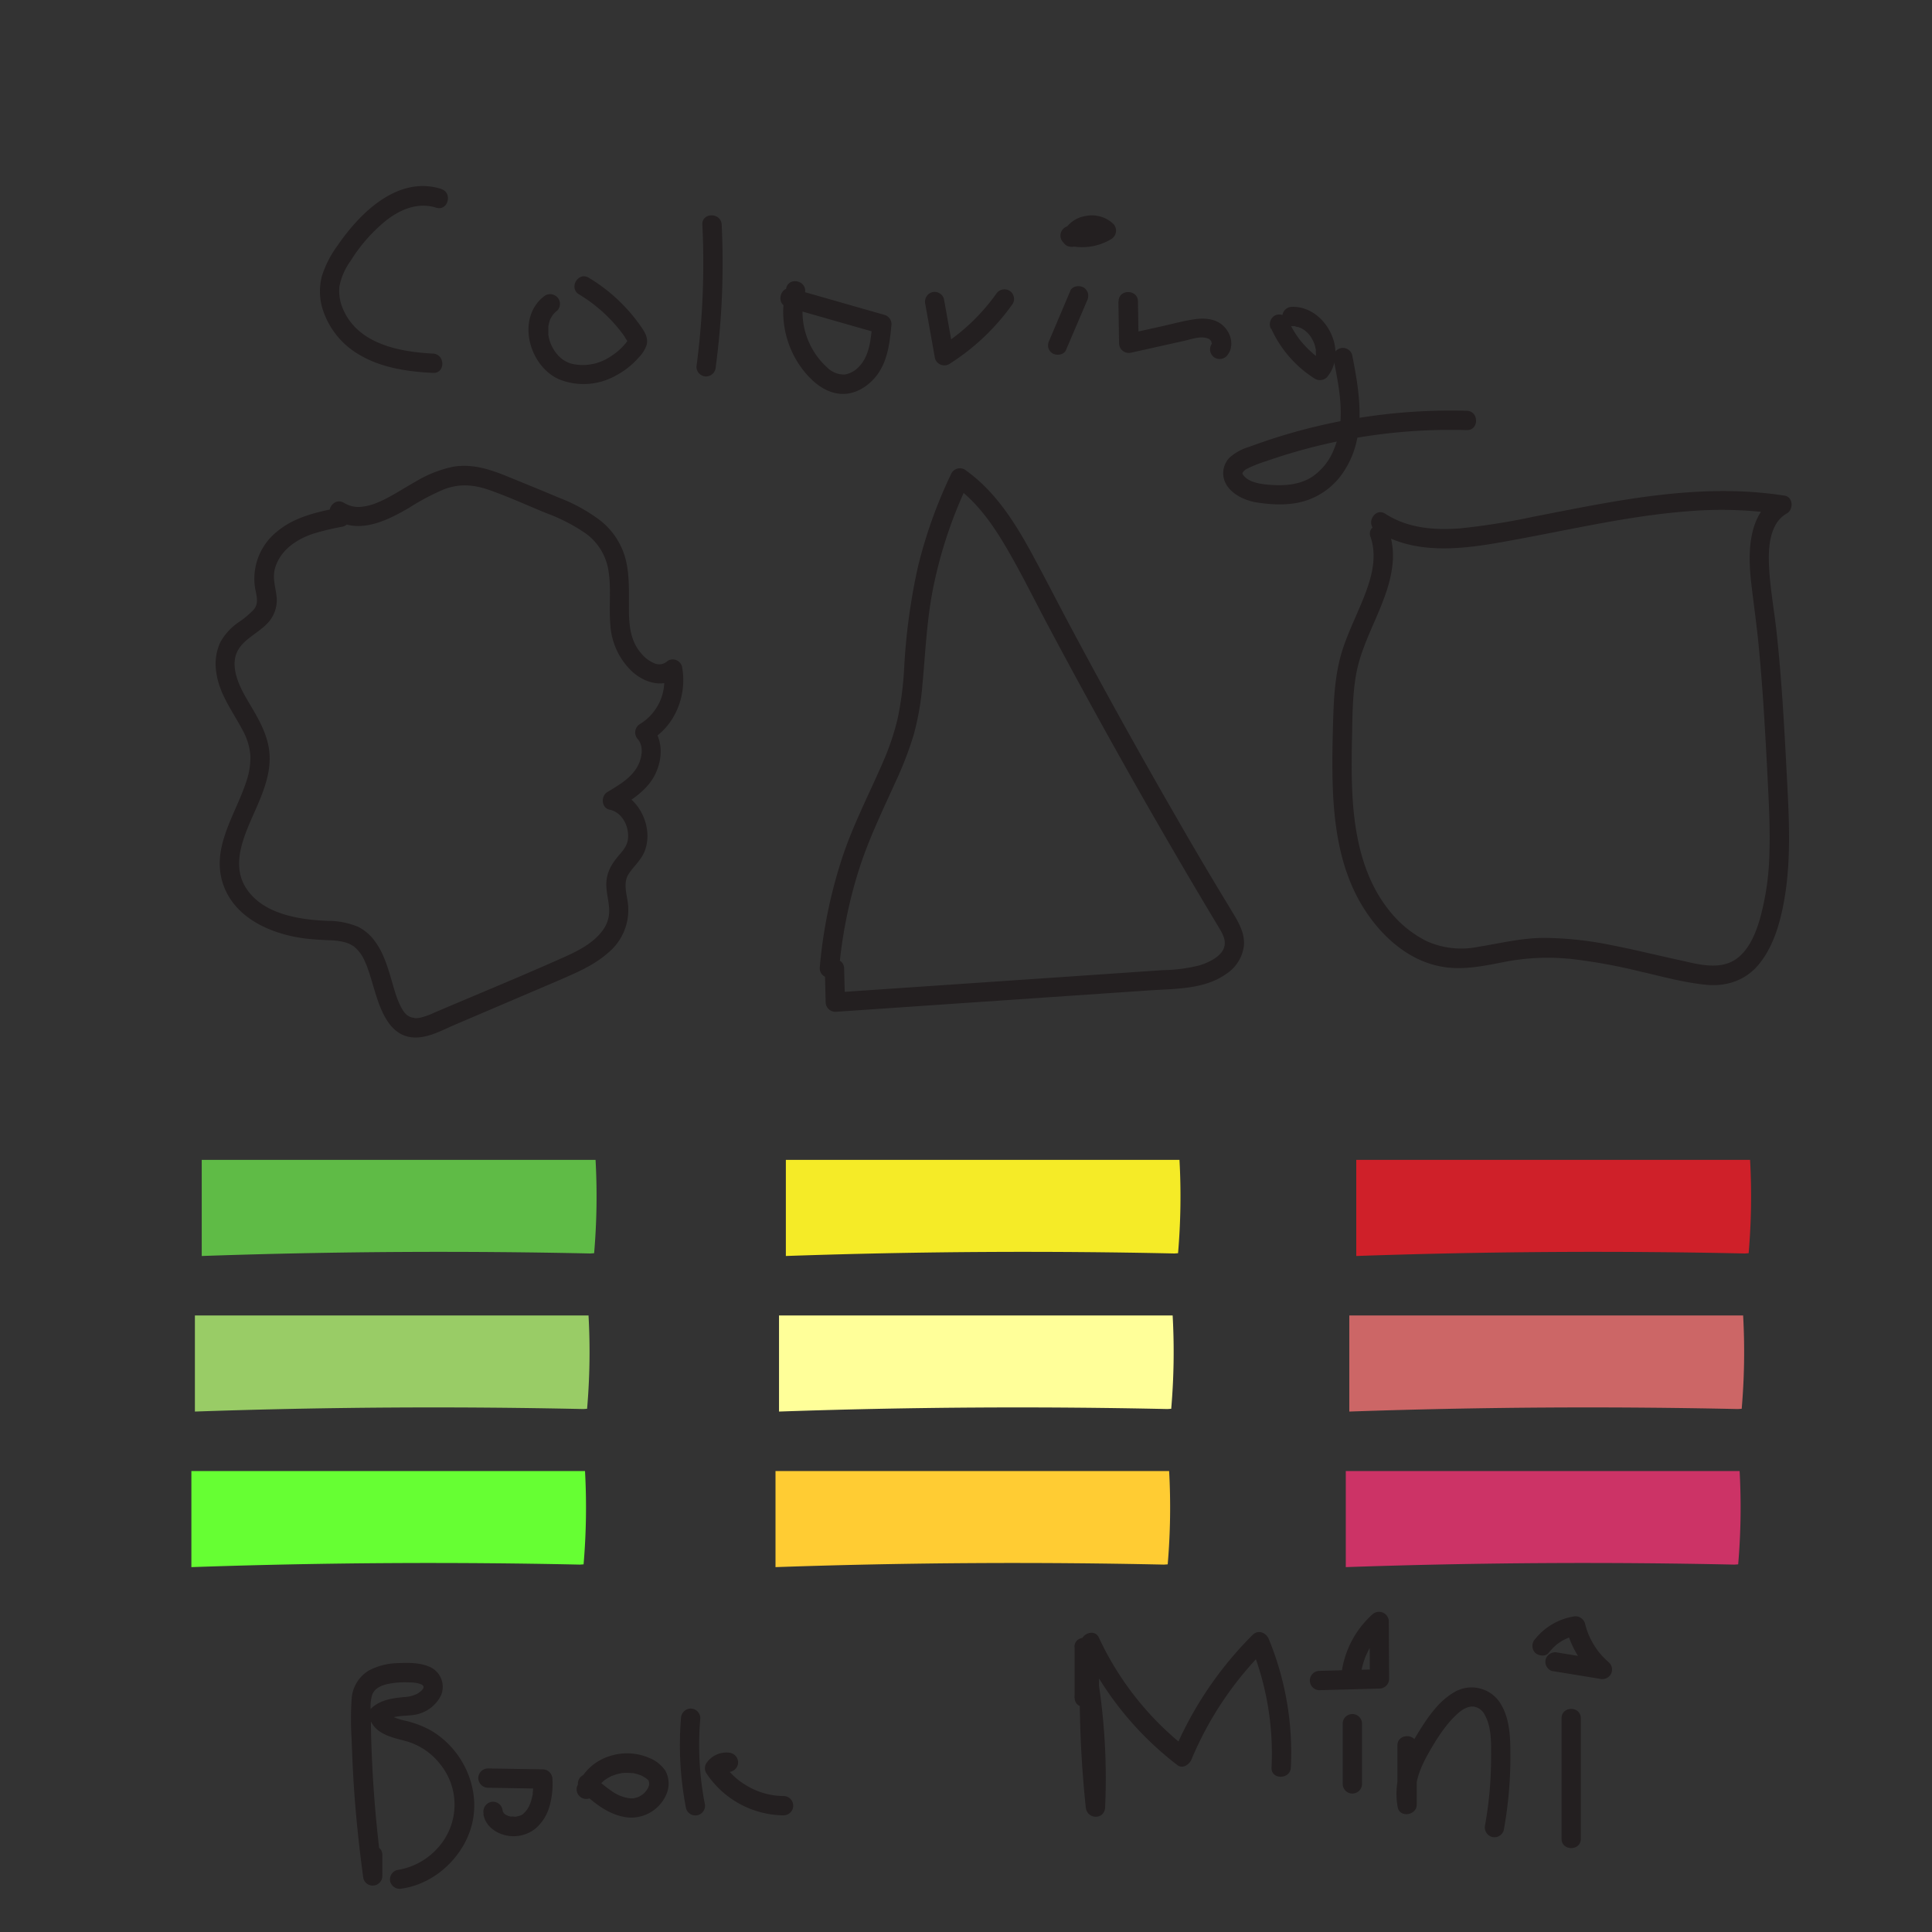 <svg id="Layer_1" data-name="Layer 1" xmlns="http://www.w3.org/2000/svg" viewBox="0 0 500 500"><rect x="0" y="0" width="500" height="500" fill="#333333" stroke="none"/><defs><style>.cls-1{fill:#231f20;}.cls-2{fill:#5fbb46;}.cls-3{fill:#f5eb27;}.cls-4{fill:#cf2029;}.cls-5{fill:#9c6;}.cls-6{fill:#ff9;}.cls-7{fill:#c66;}.cls-8{fill:#6f3;}.cls-9{fill:#fc3;}.cls-10{fill:#c36;}</style></defs><title>colorlay2</title><path class="cls-1" d="M276.28,63.47a14.57,14.57,0,0,0,11.33-1.61,2.53,2.53,0,0,0,.85-3.48,2.58,2.58,0,0,0-.35-.45,8.06,8.06,0,0,0-7.3-2,7.72,7.72,0,0,0-5.64,4.23,2.72,2.72,0,0,0-.26,1.92,2.61,2.61,0,0,0,1.15,1.5c1.08.57,2.86.38,3.42-.9a4.94,4.94,0,0,1,.35-.64l.18-.27c.21-.32-.36.42-.16.21a5.49,5.49,0,0,1,.4-.43l.24-.22c.32-.29-.52.36-.16.13a8.37,8.37,0,0,1,1-.58c-.8.4-.12.06.12,0l.59-.14.27-.05c-.79.17-.45.06-.23,0h1.29l.56.17c.26.08-.64-.31-.2-.08l.24.12a1.68,1.68,0,0,1,.55.35s-.57-.48-.17-.12l.24.23.51-3.93c-.36.22-.72.42-1.09.6l-.27.13c.39-.19-.2.07-.28.1-.39.14-.79.26-1.19.36a6.41,6.41,0,0,0-1.06.21c.41,0,.47-.06.2,0h-.77c-.42,0-.83,0-1.25,0h-.77c.41.06.48.07.21,0s-.81-.16-1.22-.27a2.5,2.5,0,1,0-1.32,4.83Z"/><g id="circle"><path class="cls-1" d="M87.35,131.47c-5.6,1.09-11.33,2.41-15.79,6.21A15.62,15.62,0,0,0,66,152.1c.42,2.28,1,3.94-.27,5.59a23,23,0,0,1-4.11,3.44A15.23,15.23,0,0,0,57,166.25a13.46,13.46,0,0,0-1,7.89c.8,5.61,4.26,10,6.8,14.85a16,16,0,0,1,2,6.6,18.88,18.88,0,0,1-1,6.5c-2.78,8.71-9.36,17.36-6,26.91,3,8.53,12.07,12.58,20.48,13.79,2.32.33,4.62.44,7,.55a18.46,18.46,0,0,1,3.63.43,8.38,8.38,0,0,1,1.68.59c.24.12.47.27.71.41.82.48,0-.09.41.28a9.57,9.57,0,0,1,2.67,3.68,16.91,16.91,0,0,1,.77,1.86c.33.91.62,1.83.9,2.75,1.88,6.17,4,15.93,12.46,15.12,3.25-.31,6.28-2,9.24-3.27l8.69-3.71,18.06-7.71c4.57-2,9.16-3.88,12.92-7.22a14.37,14.37,0,0,0,5.09-12.69c-.3-2.46-1.29-5.33.14-7.6,1.31-2.07,3.22-3.56,4.15-5.89,1.69-4.19.43-9.21-2.49-12.53a9.8,9.8,0,0,0-5.21-3.08l.6,4.57c3.78-2.27,7.89-4.86,9.89-9s2-9-1-12.54l-.5,3.93c6.67-3.76,9.82-11.87,8.41-19.23a2.5,2.5,0,0,0-3.08-1.74,2.55,2.55,0,0,0-.59.25,3.17,3.17,0,0,1-3.31.73,8.58,8.58,0,0,1-3.56-2.62c-2.52-2.88-3.08-6.42-3.17-10.11-.12-4.66.29-9.37-.8-13.95a18.71,18.71,0,0,0-6.59-10.31,43.14,43.14,0,0,0-10.56-5.86c-4.54-1.91-9.1-3.77-13.66-5.63s-9-3.26-13.9-2.46a31.34,31.34,0,0,0-9.86,3.93c-3.19,1.78-6.45,4-9.7,5.33a14.34,14.34,0,0,1-4.6,1.15A7.18,7.18,0,0,1,89,130.12c-2.79-1.62-5.31,2.7-2.52,4.32,6.61,3.84,13.51.4,19.44-3.05A60.17,60.17,0,0,1,115,126.6c4-1.49,7.67-1.19,11.8.27,4.91,1.75,9.69,3.92,14.5,5.9a46.18,46.18,0,0,1,10.38,5.35,14.65,14.65,0,0,1,5.81,9.7c.72,4.54.07,9.2.46,13.77a18.14,18.14,0,0,0,5.7,12.26c3.24,2.89,8,4.33,11.73,1.46l-3.67-1.49a13.13,13.13,0,0,1-6.12,13.58,2.54,2.54,0,0,0-.82,3.51,2.59,2.59,0,0,0,.32.42c1.7,2,.94,5.37-.33,7.41-1.75,2.83-4.8,4.57-7.57,6.24-1.75,1.05-1.58,4.12.6,4.57,3,.62,4.83,3.84,4.77,6.93,0,1.81-.85,3.11-2.16,4.61-1.84,2.12-3.23,4.18-3.46,7.06-.2,2.63.77,5.19.72,7.81a8.5,8.5,0,0,1-1.82,5c-2.43,3.22-6.36,5.2-10,6.81-11,4.92-22.25,9.52-33.37,14.27a19.15,19.15,0,0,1-3.76,1.35,5.1,5.1,0,0,1-1.56.08c.43,0-.57-.15-.76-.21s-.56-.24-.09,0l-.37-.19-.36-.22c-.55-.32.23.22-.07,0a6.1,6.1,0,0,1-.68-.65,1.66,1.66,0,0,1-.28-.32c.35.41-.09-.14-.13-.19-1.61-2.51-2.28-5.3-3.2-8.44s-2-6.63-4-9.39a12,12,0,0,0-4.53-4,20.3,20.3,0,0,0-7.88-1.54c-7.15-.28-16-1.64-20.52-7.63-5.37-7-.46-15.64,2.51-22.65,1.76-4.14,3.33-8.57,2.94-13.14-.45-5.32-3.33-9.64-5.94-14.13-2.06-3.53-4.46-8.71-2.11-12.66,1.89-3.19,6.06-4.65,8.33-7.75a8.69,8.69,0,0,0,1.5-6.52c-.35-2.42-1-4.45-.31-6.87,1.38-4.64,5.6-7.46,10-8.89a62.6,62.6,0,0,1,7.54-1.79,2.5,2.5,0,1,0-1.33-4.82Z"/></g><g id="triangle"><path class="cls-1" d="M217.17,250.59a120.2,120.2,0,0,1,5-25.13c2.52-8.06,6.18-15.55,9.65-23.23a92.86,92.86,0,0,0,4.61-11.94,70.69,70.69,0,0,0,2.3-13.16c.8-8.57,1.13-17.08,2.89-25.54a115.55,115.55,0,0,1,9-26.64l-3.42.9c5.62,4.05,9.7,9.85,13.17,15.76,3.93,6.69,7.35,13.69,11,20.54q11.94,22.42,24.52,44.51,6.33,11.07,12.8,22.05,3.21,5.43,6.46,10.84c.81,1.35,1.82,2.94,1.81,4.38a3.25,3.25,0,0,1-.21,1.38c-.11.37,0,0-.15.38a7.72,7.72,0,0,1-.57.91c.15-.2-.25.26-.31.32a6.63,6.63,0,0,1-.61.57,9.32,9.32,0,0,1-1.4.95,15.77,15.77,0,0,1-3.42,1.43,41.17,41.17,0,0,1-9.31,1.2l-26.19,1.79-52.13,3.55-6.48.45,2.5,2.5-.22-8.72c-.07-3.21-5.07-3.22-5,0l.22,8.72a2.54,2.54,0,0,0,2.5,2.5l54.12-3.7,27.19-1.85c6.58-.45,14.08-.21,19.75-4.19a10.19,10.19,0,0,0,4.66-7.2c.44-4-2.12-7.37-4-10.6Q311,223,304.43,211.51q-13.19-22.84-25.65-46.09c-4-7.38-7.76-14.84-11.76-22.19-3.54-6.52-7.53-13-13-18.16a42,42,0,0,0-4.33-3.54,2.52,2.52,0,0,0-3.42.89,122.28,122.28,0,0,0-8.71,24.28A158.84,158.84,0,0,0,234,172.85a86.24,86.24,0,0,1-1.66,13,66.09,66.09,0,0,1-4,11.77c-3.45,7.94-7.42,15.6-10.2,23.83a125.77,125.77,0,0,0-6,29.11,2.51,2.51,0,0,0,2.5,2.5,2.55,2.55,0,0,0,2.5-2.5Z"/></g><g id="square"><path class="cls-1" d="M354.72,139c1.57,4.77.49,9.54-1.2,14.12-1.81,4.93-4.27,9.6-5.93,14.58-1.84,5.52-2.33,11.37-2.52,17.15s-.33,11.39-.2,17.09c.25,10.75,1.67,21.92,7.06,31.43,4.44,7.84,11.76,15,20.86,16.74,5.74,1.13,11.36-.16,17-1.25a58.77,58.77,0,0,1,17.21-.64,143.58,143.58,0,0,1,17.22,3.14c5.71,1.3,11.49,2.93,17.33,3.5,5.42.53,10.44-1.23,13.85-5.55,3.22-4.07,4.87-9.14,5.93-14.16,2.43-11.54,1.67-23.39,1.06-35.07-.63-12.18-1.3-24.36-2.61-36.49-.58-5.31-1.54-10.58-1.89-15.89-.24-3.77-.27-8.17,1.44-11.5a7.67,7.67,0,0,1,3.15-3.35c1.72-1,1.6-4.22-.6-4.57-14.4-2.28-28.88-1-43.18,1.36-7.17,1.18-14.28,2.62-21.41,4A179.67,179.67,0,0,1,378,136.73c-6.75.53-13.65,0-19.47-3.76-2.71-1.76-5.21,2.57-2.52,4.32,11.29,7.3,25.56,4.34,37.89,2.05,14.15-2.63,28.25-5.87,42.63-7a104,104,0,0,1,24.05.71l-.6-4.57c-7.71,4.41-7.65,14.71-6.76,22.43.66,5.68,1.49,11.34,2,17,.56,5.91,1,11.83,1.36,17.75.38,6.07.7,12.14,1,18.21.28,5.67.53,11.35.34,17a68.53,68.53,0,0,1-2.45,16.91c-1.11,3.83-2.88,8.24-6.35,10.54-4.37,2.91-10.21,1.08-14.91.06-5.72-1.24-11.4-2.66-17.14-3.77a90,90,0,0,0-17.39-1.88c-5.91,0-11.5,1.41-17.29,2.34a21.8,21.8,0,0,1-13.23-1.53,28.61,28.61,0,0,1-9.77-8.08c-6.23-7.81-8.53-17.91-9.25-27.67-.41-5.6-.36-11.21-.24-16.82S350,179.8,351,174.33c1.89-10.21,8.87-19,9.48-29.47a19.91,19.91,0,0,0-1-7.31c-1-3-5.84-1.73-4.82,1.33Z"/></g><g id="green"><path class="cls-2" d="M52.21,301.59v23.46q50.25-1.74,100.55-.65l1-.07a172.27,172.27,0,0,0,.37-24.15H52.21"/></g><g id="yellow"><path class="cls-3" d="M203.38,301.59v23.46q50.25-1.74,100.55-.65l.95-.07a172.27,172.27,0,0,0,.37-24.15H203.38"/></g><g id="red"><path class="cls-4" d="M351,301.59v23.46q50.25-1.74,100.55-.65l1-.07a172.27,172.27,0,0,0,.37-24.15H351"/></g><g id="green2"><path class="cls-5" d="M50.44,341.85v23.46q50.25-1.74,100.55-.65l.95-.07a170.76,170.76,0,0,0,.37-24.15H50.44"/></g><g id="yellow2"><path class="cls-6" d="M201.61,341.85v23.46q50.25-1.74,100.55-.65l.95-.07a170.76,170.76,0,0,0,.37-24.15H201.61"/></g><g id="red2"><path class="cls-7" d="M349.2,341.85v23.46q50.25-1.74,100.55-.65l1-.07a170.76,170.76,0,0,0,.37-24.15H349.2"/></g><g id="green3"><path class="cls-8" d="M49.53,382.11v23.46q50.25-1.74,100.55-.65l.95-.07a172.27,172.27,0,0,0,.37-24.15H49.53"/></g><g id="yellow3"><path class="cls-9" d="M200.7,382.11v23.46q50.25-1.74,100.55-.65l.95-.07a172.27,172.27,0,0,0,.37-24.15H200.7"/></g><g id="red3"><path class="cls-10" d="M348.29,382.11v23.46q50.25-1.74,100.55-.65l1-.07a172.27,172.27,0,0,0,.37-24.15H348.29"/></g><g id="texts"><path class="cls-1" d="M114.17,48.88c-11.2-3.5-21,6.19-26.77,14.61a27.39,27.39,0,0,0-4.08,7.91,15.72,15.72,0,0,0,0,8,20.87,20.87,0,0,0,9.54,12.33c5.76,3.47,12.6,4.45,19.2,4.78,3.22.17,3.21-4.83,0-5-8.8-.45-19.52-2.51-23.33-11.63A11.51,11.51,0,0,1,87.86,74a16.83,16.83,0,0,1,2.9-6.52A41.92,41.92,0,0,1,100,57c3.71-2.87,8.2-4.71,12.86-3.26,3.08,1,4.39-3.86,1.33-4.82Z"/><path class="cls-1" d="M140.55,76.88c-7,5.8-3.52,18,4.22,21.32a17,17,0,0,0,14.6-1,20.35,20.35,0,0,0,5.9-4.65,8.56,8.56,0,0,0,2.07-3.26c.48-1.81-.45-3.33-1.43-4.74a44.13,44.13,0,0,0-13.53-12.67c-2.77-1.66-5.28,2.66-2.52,4.31a39.55,39.55,0,0,1,10,8.59c.62.74,1.2,1.5,1.75,2.29a10.37,10.37,0,0,0,.89,1.37l.09.15c-.18-.27-.19-.48-.05-.63a5.07,5.07,0,0,1-.36.54,15.27,15.27,0,0,1-4,3.64,12.82,12.82,0,0,1-10.22,2,7.44,7.44,0,0,1-3.61-2.26,10.24,10.24,0,0,1-2-3.4c-.13-.42-.25-.84-.34-1.27a3.39,3.39,0,0,0-.1-.52c-.1-.56,0,.16,0-.36s0-.86,0-1.29v-.51c.05-.58,0,.19.05-.33a10.22,10.22,0,0,1,.31-1.21,3.15,3.15,0,0,1,.41-.87,5.17,5.17,0,0,1,1.51-1.71,2.5,2.5,0,0,0,0-3.53,2.57,2.57,0,0,0-3.62,0Z"/><path class="cls-1" d="M181.77,58.14a203.83,203.83,0,0,1-1.53,36.79,2.52,2.52,0,0,0,2.5,2.5,2.56,2.56,0,0,0,2.5-2.5,203.83,203.83,0,0,0,1.53-36.79C186.62,54.94,181.62,54.92,181.77,58.14Z"/><path class="cls-1" d="M203.47,74.57a24.63,24.63,0,0,0,4,20.71c2.43,3.22,5.68,6.21,9.85,6.63,3.77.38,7.31-1.81,9.54-4.7,2.92-3.8,3.43-8.69,3.86-13.31a2.51,2.51,0,0,0-1.83-2.41l-23.83-6.81c-3.1-.89-4.42,3.94-1.33,4.82l23.82,6.81-1.81-2.43c-.34,3.66-.65,8-3.29,10.85a6.55,6.55,0,0,1-3.71,2.18,6.07,6.07,0,0,1-4.66-1.8,19.47,19.47,0,0,1-5.79-19.23c.81-3.12-4-4.45-4.82-1.33Z"/><path class="cls-1" d="M239.47,78.73l2.5,14a2.52,2.52,0,0,0,3.12,1.73,2.21,2.21,0,0,0,.55-.23,58,58,0,0,0,16.45-15.6,2.5,2.5,0,0,0-.89-3.42,2.55,2.55,0,0,0-3.42.89,52,52,0,0,1-14.66,13.78l3.67,1.49-2.5-14a2.52,2.52,0,0,0-3.08-1.74,2.56,2.56,0,0,0-1.74,3.07Z"/><path class="cls-1" d="M277,75.26l-5.43,12.82A2.81,2.81,0,0,0,271.3,90a2.53,2.53,0,0,0,1.15,1.49c1.07.57,2.87.39,3.42-.89l5.48-12.83a2.77,2.77,0,0,0,.2-1.9,2.58,2.58,0,0,0-1.15-1.5c-1.07-.56-2.87-.38-3.42.9Z"/><path class="cls-1" d="M289.44,78l.17,10.85a2.53,2.53,0,0,0,2.57,2.49,2.41,2.41,0,0,0,.6-.08l13.77-3.07c1.77-.4,4.07-1.26,5.88-.65a1.62,1.62,0,0,1,1.08.88c-.06-.13.14.73.14.41s.06-.13,0,.17c.05-.17,0-.11-.15.17a2.53,2.53,0,0,0,.9,3.42,2.56,2.56,0,0,0,3.42-.9c1.53-2.22.82-5.15-.88-7-1.94-2.18-5-2.46-7.68-2.08-2.94.41-5.85,1.22-8.75,1.87l-9,2,3.16,2.41L294.5,78c-.05-3.21-5.05-3.22-5,0Z"/><path class="cls-1" d="M329,85.06a29.91,29.91,0,0,0,11.36,13,2.57,2.57,0,0,0,3.42-.9c5.08-6.85-1.06-18-9.41-17.75a2.5,2.5,0,0,0,0,5H335c.48,0,.18.11,0,0a5,5,0,0,0,1.07.25,2.19,2.19,0,0,0,.59.21q-.49-.21-.24-.09l.21.1a8,8,0,0,1,.94.56c.58.4-.2-.2.13.09l.36.31a8.29,8.29,0,0,1,.77.8l.21.25c-.21-.27-.26-.34-.15-.19l.33.46a9.9,9.9,0,0,1,.57,1c.08.14.14.29.21.44.2.39-.18-.52.06.14a8,8,0,0,1,.34,1.08,2.63,2.63,0,0,0,.1.47l.06.31v-.19a5.16,5.16,0,0,0,0,1.11V92c0,.72.09-.33,0,.11a7.77,7.77,0,0,1-.25,1.06c0,.09-.19.38-.16.45.15-.36.17-.41.06-.17l-.1.22a8.15,8.15,0,0,1-.65,1l3.42-.9c-.56-.36-1.11-.73-1.65-1.12l-.36-.27c.2.15.14.12,0,0l-.77-.64a27,27,0,0,1-2.91-2.85c-.2-.22-.39-.45-.58-.68s-.23-.28-.34-.43h0c-.39-.54-.78-1.08-1.13-1.64a27.63,27.63,0,0,1-1.88-3.52,2.51,2.51,0,0,0-3.42-.9,2.59,2.59,0,0,0-.9,3.42Z"/><path class="cls-1" d="M345.17,93.18c1.49,7.54,3.19,15.86,0,23.22a15.26,15.26,0,0,1-5.59,7c-3.1,2-6.81,2.34-10.4,2.11-2.43-.15-6-.53-7.44-2.59-.2-.3-.2-.28-.2-.54,0,.35,0,.08.06-.07a2.87,2.87,0,0,1,1-.93,31.23,31.23,0,0,1,5-2,144.48,144.48,0,0,1,52-8.07c3.21.09,3.21-4.91,0-5a149.47,149.47,0,0,0-56.18,9.29,13.32,13.32,0,0,0-5.22,2.84,5.8,5.8,0,0,0-1.45,5.5c1,3.58,5.16,5.58,8.55,6.1,4.38.68,9.06.85,13.29-.69a18.5,18.5,0,0,0,9.35-7.59c5.81-9,3.95-20,2-29.9a2.52,2.52,0,0,0-3.07-1.74,2.56,2.56,0,0,0-1.75,3.07Z"/><path class="cls-1" d="M94.05,480.07v5.42l4.91-.66A323.27,323.27,0,0,1,96,447.14c0-1.56,0-3.13-.06-4.69a10.7,10.7,0,0,1,.38-3.86c.63-1.6,2.17-2.32,3.8-2.73a22,22,0,0,1,6-.44,8.47,8.47,0,0,1,2.6.37c.52.19,1,.44.87,1s-1.1,1.27-1.74,1.62a8.6,8.6,0,0,1-3.31.79c-3,.3-5.91.68-8.3,2.76a2.53,2.53,0,0,0-.64,2.44c1.14,4.24,5.54,5.17,9.24,6.14a17.09,17.09,0,0,1,9.2,6.18,16.62,16.62,0,0,1-.29,21,17.75,17.75,0,0,1-11,6.25A2.52,2.52,0,0,0,101,487a2.56,2.56,0,0,0,3.08,1.75c8.86-1.31,16.53-8.8,18.27-17.56,1.81-9.16-2.91-18.77-10.94-23.41a25.77,25.77,0,0,0-6.75-2.51,15.82,15.82,0,0,1-2.74-.86,4.25,4.25,0,0,1-1.06-.68,1.87,1.87,0,0,1-.4-.73l-.64,2.43c1.9-1.66,5.34-1.22,7.66-1.67a9.29,9.29,0,0,0,6.6-4.89,5.65,5.65,0,0,0-2.85-7.48l-.24-.1c-2.4-1-5.27-1-7.84-.88a17.07,17.07,0,0,0-7.63,1.88A9.26,9.26,0,0,0,91,439.72a81.71,81.71,0,0,0,0,10.38q.18,5.43.49,10.84c.53,8.44,1.4,16.84,2.55,25.21a2.5,2.5,0,0,0,4.91-.66v-5.42c0-3.21-5-3.22-5,0Z"/><path class="cls-1" d="M125.11,469.48c.56,3.8,4.69,5.92,8.23,5.72a9,9,0,0,0,5.45-2.15,11.84,11.84,0,0,0,3.42-5.58,21.38,21.38,0,0,0,.76-7.07,2.55,2.55,0,0,0-2.5-2.5l-14.19-.23a2.52,2.52,0,0,0-2.5,2.5,2.55,2.55,0,0,0,2.5,2.5l14.19.23-2.5-2.5a24.27,24.27,0,0,1-.06,3.19c0,.11-.14,1,0,.4a4.15,4.15,0,0,1-.15.83,13.37,13.37,0,0,1-.36,1.42c-.09.27-.18.53-.28.79.21-.57-.11.23-.16.34a10,10,0,0,1-.74,1.21c.33-.49-.17.2-.25.29s-.4.38-.59.57c-.4.4.44-.27-.16.13-.16.1-.33.18-.48.27-.54.32.4-.11-.06,0-.21.07-.41.14-.61.19s-.57.06-.63.14q.6-.07.18,0h-.24c-.28,0-1-.15-1.2,0,.4,0,.46.06.19,0l-.31-.07-.53-.14-.22-.08c-.25-.09-.19-.06.17.08-.09-.11-.41-.2-.54-.27l-.25-.16c-.22-.15-.17-.11.15.13-.08-.13-.28-.24-.38-.34l-.15-.16c-.17-.2-.13-.15.11.16a2.48,2.48,0,0,0-.3-.49c-.21-.35.17.56,0-.1q-.08-.3-.12-.6a2.51,2.51,0,0,0-3.08-1.75,2.59,2.59,0,0,0-1.75,3.08Z"/><path class="cls-1" d="M150.32,463.45c3.47,3.18,7.24,6.33,12.09,6.9a9.9,9.9,0,0,0,10.14-6.22,6.88,6.88,0,0,0-.39-5.92,9,9,0,0,0-4.2-3.28,14.32,14.32,0,0,0-10.19-.44,13.19,13.19,0,0,0-8.45,7.91,2.5,2.5,0,1,0,4.82,1.33s.27-.63.11-.28.05-.1.09-.17c.15-.27.29-.54.46-.8s.54-.73.2-.32c.24-.28.48-.56.75-.82s.45-.41.68-.61.37-.27,0,0l.34-.24a14.17,14.17,0,0,1,1.7-.95c.37-.18-.56.2.07,0l.39-.14c.26-.09.52-.18.79-.25l1-.24.41-.07c-.44.08-.07,0,.16,0a12.92,12.92,0,0,1,1.76,0c.16,0,1.08.12.46,0a4.33,4.33,0,0,1,1,.2c.33.08.53.14.79.22l.47.17c.38.14-.52-.27.06,0a11.18,11.18,0,0,1,1.57.93c-.46-.34.27.25.37.33l.07.08h0s.23.5,0,0c.06.17.2.93.15.39v.72c0,.18-.34,1-.14.55a4.69,4.69,0,0,1-.44.79,5.79,5.79,0,0,1-1.12,1.2c.26-.21-.38.25-.33.22l-.41.24-.43.22h-.06a8.85,8.85,0,0,1-1.15.31h-.77a10,10,0,0,1-4.67-1.77,33.88,33.88,0,0,1-4.62-3.76,2.5,2.5,0,1,0-3.53,3.54Z"/><path class="cls-1" d="M176.24,444.68A85,85,0,0,0,177.55,468a2.5,2.5,0,1,0,4.82-1.33,80,80,0,0,1-1.13-22,2.51,2.51,0,0,0-2.5-2.5,2.57,2.57,0,0,0-2.5,2.5Z"/><path class="cls-1" d="M189.15,453.66a6.24,6.24,0,0,0-6.37,2.69,2.43,2.43,0,0,0,0,2.52,24.26,24.26,0,0,0,20,10.94,2.5,2.5,0,1,0,0-5,18.78,18.78,0,0,1-8.85-2.29c-.71-.39-1.4-.82-2.07-1.28a15.16,15.16,0,0,1-1.61-1.29,18.48,18.48,0,0,1-3.12-3.6v2.53c-.19.28.24-.23.29-.26-.3.21.31-.09.07,0s.43-.11.43-.11c-.44.08.41.07-.06,0a2.55,2.55,0,0,0,3.07-1.74,2.52,2.52,0,0,0-1.74-3.08Z"/><path class="cls-1" d="M278.11,426.27v13.05c0,3.25,4.77,3.18,5,0l.56-7.78-4.91.66A158.1,158.1,0,0,1,281,467.76h5a282,282,0,0,1-1.29-42.71l-4.66,1.26A83.21,83.21,0,0,0,304.7,456.8c1.43,1.1,3.14-.2,3.67-1.49a88.05,88.05,0,0,1,19.35-28.67l-4.17-1.1a73.91,73.91,0,0,1,5.52,31.88c-.16,3.21,4.84,3.2,5,0a77.23,77.23,0,0,0-5.7-33.21c-.7-1.69-2.72-2.55-4.18-1.11A94.33,94.33,0,0,0,303.55,454l3.67-1.5a78.08,78.08,0,0,1-22.83-28.69c-1.12-2.4-4.56-1-4.66,1.26A282,282,0,0,0,281,467.76c.33,3.16,4.84,3.28,5,0a164,164,0,0,0-2.47-36.88,2.47,2.47,0,0,0-2.74-1.79,2.54,2.54,0,0,0-2.17,2.46l-.56,7.78h5V426.27c0-3.22-5-3.22-5,0Z"/><path class="cls-1" d="M347.49,446.09v15.58a2.5,2.5,0,1,0,5,0V446.09a2.5,2.5,0,1,0-5,0Z"/><path class="cls-1" d="M361.65,451.76v15.31l4.91-.66c-.81-4.29.82-8.54,2.88-12.23s4.58-7.81,7.8-10.7c1.12-1,2.63-2,4.2-1.8a3.8,3.8,0,0,1,2.85,2.21c1.81,3.22,1.6,7.49,1.6,11.08a98,98,0,0,1-1.55,17.35,2.58,2.58,0,0,0,1.75,3.07,2.52,2.52,0,0,0,3.08-1.74,105.52,105.52,0,0,0,1.72-18.44c0-4.65.06-9.84-2.36-14a8.79,8.79,0,0,0-12-3.37l-.41.24c-4.39,2.61-7.44,7.6-10,11.85-3.3,5.39-5.58,11.41-4.39,17.79.53,2.81,4.92,2.09,4.92-.67V451.74c0-3.22-5-3.23-5,0Z"/><path class="cls-1" d="M404.12,444.68v31.2c0,3.21,5,3.22,5,0v-31.2C409.12,441.46,404.12,441.45,404.12,444.68Z"/><path class="cls-1" d="M401.78,432.47l12.27,2a2.58,2.58,0,0,0,2.82-1.15,2.53,2.53,0,0,0-.39-3,22.5,22.5,0,0,1-2.3-2.28l-.48-.58q-.27-.34-.06-.09l-.22-.3q-.48-.66-.9-1.35c-.26-.42-.51-.86-.74-1.3-.14-.26-.26-.52-.39-.78,0-.08-.36-.82-.2-.44a22.14,22.14,0,0,1-1-3.08,2.58,2.58,0,0,0-3.08-1.75,16.17,16.17,0,0,0-9.82,5.82,2.59,2.59,0,0,0,0,3.54c.9.82,2.68,1.1,3.54,0a14.51,14.51,0,0,1,1.64-1.77c.17-.16.36-.32.54-.47-.2.16-.05,0,.07-.05.36-.26.73-.51,1.11-.74s.7-.39,1.06-.57c.07,0,.56-.25.18-.09.19-.08.37-.15.56-.21a14,14,0,0,1,2.45-.64l-3.07-1.74a24.17,24.17,0,0,0,7.56,12.41l2.44-4.18-12.27-2a2.57,2.57,0,0,0-3.07,1.75,2.52,2.52,0,0,0,1.74,3.07Z"/><path class="cls-1" d="M352.17,433.31c-.07.48.08-.48.09-.56.06-.33.13-.65.2-1,.13-.56.28-1.12.46-1.67.1-.32.2-.63.32-.94a3.83,3.83,0,0,1,.21-.55q.38-.85.81-1.68c.29-.55.61-1.08.94-1.6.18-.28.37-.55.56-.82l.3-.4h0a21.7,21.7,0,0,1,2.65-2.77l-4.27-1.77.08,14.9L357,432l-15.51.42a2.5,2.5,0,0,0,0,5L357,437a2.53,2.53,0,0,0,2.5-2.5l-.08-14.9a2.53,2.53,0,0,0-4.27-1.77,24.69,24.69,0,0,0-8,15.5,2.5,2.5,0,0,0,2.5,2.5,2.59,2.59,0,0,0,2.5-2.5Z"/></g></svg>